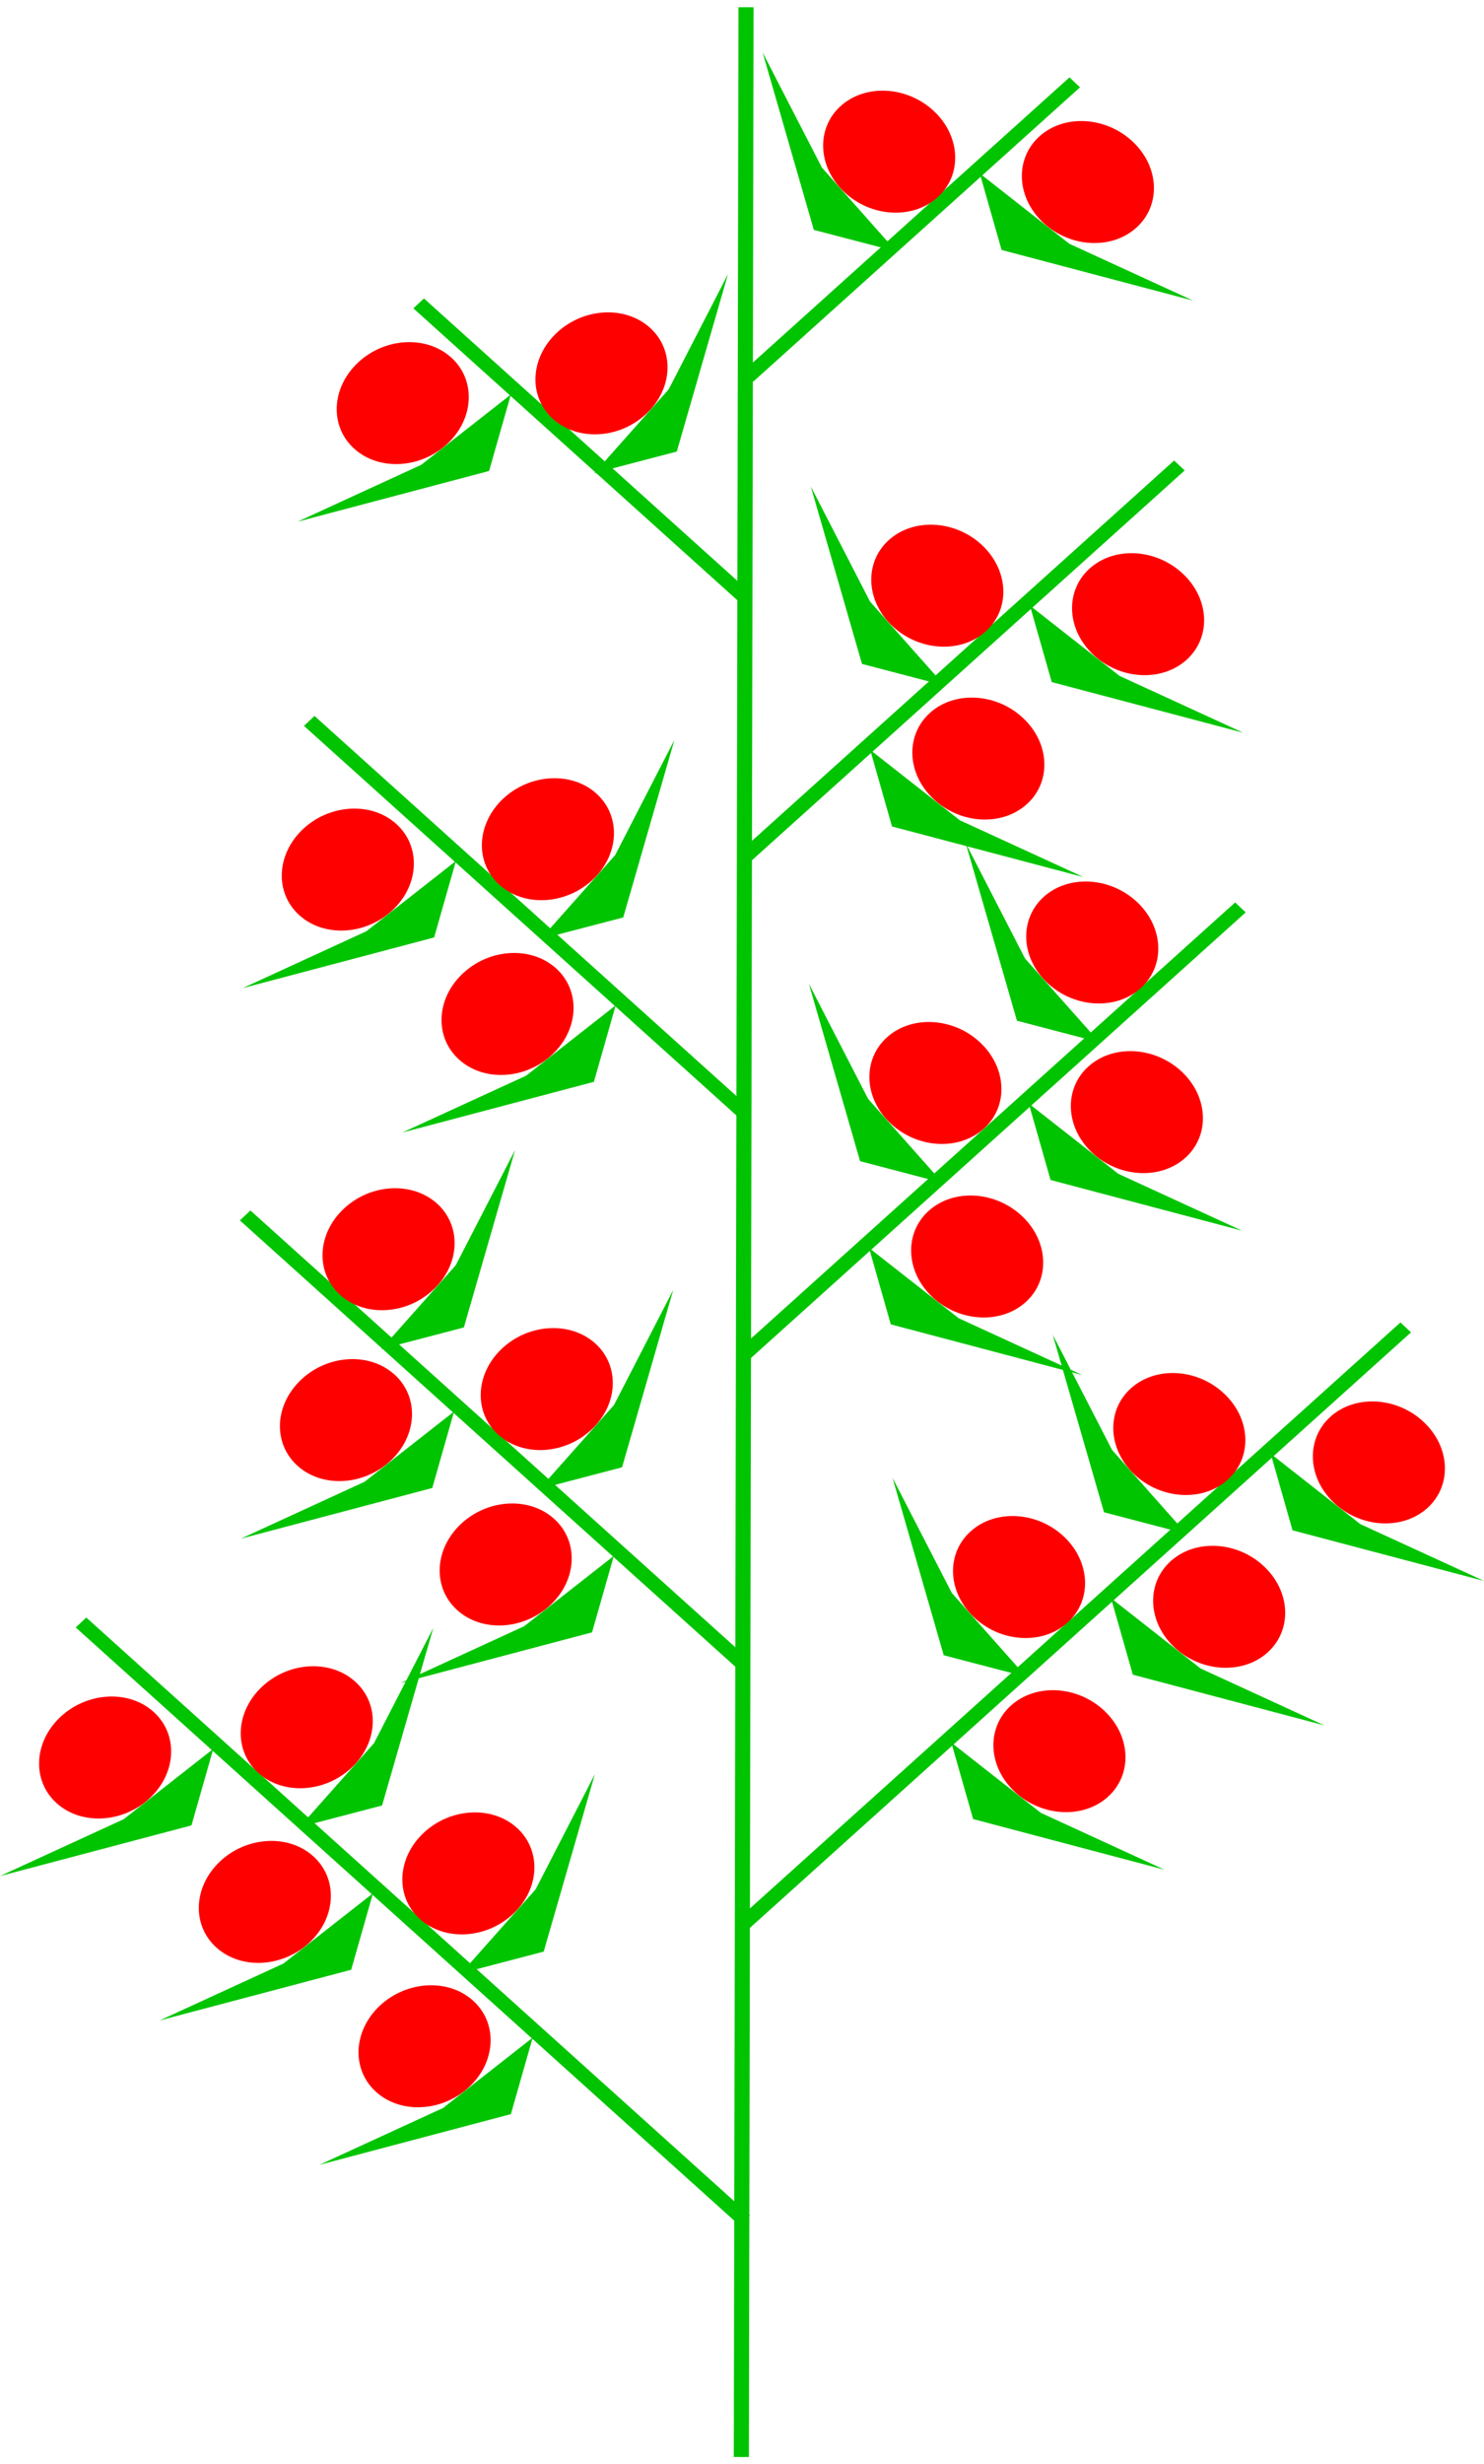 <?xml version="1.0" encoding="UTF-8"?>
<svg xmlns="http://www.w3.org/2000/svg" xmlns:xlink="http://www.w3.org/1999/xlink" width="100px" height="166px" viewBox="0 0 100 166" version="1.1">
<g id="surface1">
<path style="fill:none;stroke-width:1.708;stroke-linecap:butt;stroke-linejoin:miter;stroke:rgb(0%,76.863%,0%);stroke-opacity:1;stroke-miterlimit:4;" d="M 195.793 276.033 L 120.629 202.534 " transform="matrix(0.595,0,0,0.548,-66.315,-1.68)"/>
<path style=" stroke:none;fill-rule:evenodd;fill:rgb(0%,76.863%,0%);fill-opacity:1;" d="M 20.184 123.09 L 25.203 117.438 L 29.195 109.68 L 25.746 121.637 Z M 20.184 123.09 "/>
<path style=" stroke:none;fill-rule:nonzero;fill:rgb(100%,0%,0%);fill-opacity:1;" d="M 23.938 113.293 C 25.605 114.797 25.496 117.395 23.688 119.094 C 21.883 120.789 19.066 120.945 17.402 119.438 C 15.734 117.934 15.848 115.336 17.652 113.637 C 19.457 111.938 22.273 111.785 23.938 113.293 Z M 23.938 113.293 "/>
<path style=" stroke:none;fill-rule:evenodd;fill:rgb(0%,76.863%,0%);fill-opacity:1;" d="M 31.074 132.938 L 36.094 127.285 L 40.086 119.527 L 36.637 131.48 Z M 31.074 132.938 "/>
<path style=" stroke:none;fill-rule:nonzero;fill:rgb(100%,0%,0%);fill-opacity:1;" d="M 34.828 123.137 C 36.496 124.645 36.387 127.242 34.578 128.938 C 32.773 130.637 29.957 130.789 28.293 129.285 C 26.625 127.777 26.738 125.18 28.543 123.484 C 30.348 121.785 33.164 121.633 34.828 123.137 Z M 34.828 123.137 "/>
<path style=" stroke:none;fill-rule:evenodd;fill:rgb(0%,76.863%,0%);fill-opacity:1;" d="M 14.371 117.824 L 8.336 122.559 L 0 126.391 L 12.902 122.977 Z M 14.371 117.824 "/>
<path style=" stroke:none;fill-rule:nonzero;fill:rgb(100%,0%,0%);fill-opacity:1;" d="M 3.812 121.477 C 5.48 122.984 8.297 122.828 10.102 121.133 C 11.906 119.434 12.02 116.836 10.352 115.332 C 8.688 113.824 5.871 113.98 4.066 115.676 C 2.258 117.375 2.148 119.973 3.812 121.477 Z M 3.812 121.477 "/>
<path style=" stroke:none;fill-rule:evenodd;fill:rgb(0%,76.863%,0%);fill-opacity:1;" d="M 25.133 127.551 L 19.098 132.285 L 10.762 136.117 L 23.664 132.703 Z M 25.133 127.551 "/>
<path style=" stroke:none;fill-rule:nonzero;fill:rgb(100%,0%,0%);fill-opacity:1;" d="M 14.578 131.203 C 16.242 132.711 19.059 132.555 20.863 130.859 C 22.672 129.16 22.781 126.562 21.113 125.059 C 19.449 123.551 16.633 123.707 14.828 125.402 C 13.023 127.102 12.91 129.699 14.578 131.203 Z M 14.578 131.203 "/>
<path style=" stroke:none;fill-rule:evenodd;fill:rgb(0%,76.863%,0%);fill-opacity:1;" d="M 35.895 137.277 L 29.863 142.012 L 21.527 145.844 L 34.426 142.43 Z M 35.895 137.277 "/>
<path style=" stroke:none;fill-rule:nonzero;fill:rgb(100%,0%,0%);fill-opacity:1;" d="M 25.34 140.93 C 27.004 142.438 29.82 142.285 31.629 140.586 C 33.434 138.887 33.547 136.289 31.879 134.785 C 30.215 133.277 27.398 133.434 25.59 135.129 C 23.785 136.828 23.672 139.426 25.34 140.93 Z M 25.34 140.93 "/>
<path style="fill:none;stroke-width:1.708;stroke-linecap:butt;stroke-linejoin:miter;stroke:rgb(0%,76.863%,0%);stroke-opacity:1;stroke-miterlimit:4;" d="M 195.491 239.754 L 270.655 166.255 " transform="matrix(0.595,0,0,0.548,-66.315,-1.68)"/>
<path style=" stroke:none;fill-rule:evenodd;fill:rgb(0%,76.863%,0%);fill-opacity:1;" d="M 79.953 103.336 L 74.938 97.684 L 70.941 89.926 L 74.395 101.883 Z M 79.953 103.336 "/>
<path style=" stroke:none;fill-rule:nonzero;fill:rgb(100%,0%,0%);fill-opacity:1;" d="M 76.199 93.539 C 74.531 95.043 74.645 97.641 76.449 99.34 C 78.258 101.035 81.07 101.191 82.738 99.684 C 84.406 98.18 84.293 95.582 82.484 93.883 C 80.68 92.184 77.863 92.031 76.199 93.539 Z M 76.199 93.539 "/>
<path style=" stroke:none;fill-rule:evenodd;fill:rgb(0%,76.863%,0%);fill-opacity:1;" d="M 69.156 112.969 L 64.137 107.316 L 60.145 99.562 L 63.594 111.516 Z M 69.156 112.969 "/>
<path style=" stroke:none;fill-rule:nonzero;fill:rgb(100%,0%,0%);fill-opacity:1;" d="M 65.402 103.172 C 63.734 104.676 63.844 107.273 65.652 108.973 C 67.457 110.672 70.273 110.824 71.938 109.316 C 73.605 107.812 73.492 105.215 71.688 103.516 C 69.883 101.82 67.066 101.664 65.402 103.172 Z M 65.402 103.172 "/>
<path style=" stroke:none;fill-rule:evenodd;fill:rgb(0%,76.863%,0%);fill-opacity:1;" d="M 85.629 97.941 L 91.664 102.68 L 100 106.508 L 87.098 103.098 Z M 85.629 97.941 "/>
<path style=" stroke:none;fill-rule:nonzero;fill:rgb(100%,0%,0%);fill-opacity:1;" d="M 96.188 101.594 C 94.52 103.102 91.703 102.949 89.898 101.25 C 88.094 99.555 87.98 96.957 89.648 95.449 C 91.312 93.945 94.129 94.098 95.934 95.797 C 97.742 97.492 97.852 100.09 96.188 101.594 Z M 96.188 101.594 "/>
<path style=" stroke:none;fill-rule:evenodd;fill:rgb(0%,76.863%,0%);fill-opacity:1;" d="M 74.867 107.668 L 80.902 112.406 L 89.238 116.238 L 76.336 112.824 Z M 74.867 107.668 "/>
<path style=" stroke:none;fill-rule:nonzero;fill:rgb(100%,0%,0%);fill-opacity:1;" d="M 85.422 111.324 C 83.758 112.828 80.941 112.676 79.137 110.977 C 77.328 109.281 77.219 106.684 78.887 105.176 C 80.551 103.672 83.367 103.824 85.172 105.523 C 86.977 107.219 87.09 109.816 85.422 111.324 Z M 85.422 111.324 "/>
<path style=" stroke:none;fill-rule:evenodd;fill:rgb(0%,76.863%,0%);fill-opacity:1;" d="M 64.105 117.398 L 70.137 122.133 L 78.473 125.965 L 65.574 122.551 Z M 64.105 117.398 "/>
<path style=" stroke:none;fill-rule:nonzero;fill:rgb(100%,0%,0%);fill-opacity:1;" d="M 74.66 121.051 C 72.996 122.555 70.18 122.402 68.371 120.703 C 66.566 119.008 66.453 116.41 68.121 114.906 C 69.789 113.398 72.602 113.551 74.41 115.25 C 76.215 116.945 76.328 119.543 74.66 121.051 Z M 74.66 121.051 "/>
<path style="fill:none;stroke-width:1.708;stroke-linecap:butt;stroke-linejoin:miter;stroke:rgb(0%,76.863%,0%);stroke-opacity:1;stroke-miterlimit:4;" d="M 195.589 207.61 L 139.216 152.489 " transform="matrix(0.595,0,0,0.548,-66.315,-1.68)"/>
<path style=" stroke:none;fill-rule:evenodd;fill:rgb(0%,76.863%,0%);fill-opacity:1;" d="M 25.695 90.887 L 30.715 85.234 L 34.707 77.477 L 31.258 89.43 Z M 25.695 90.887 "/>
<path style=" stroke:none;fill-rule:nonzero;fill:rgb(100%,0%,0%);fill-opacity:1;" d="M 29.453 81.086 C 31.121 82.594 31.008 85.191 29.199 86.887 C 27.395 88.586 24.578 88.738 22.914 87.234 C 21.246 85.727 21.359 83.129 23.164 81.434 C 24.973 79.734 27.785 79.582 29.453 81.086 Z M 29.453 81.086 "/>
<path style=" stroke:none;fill-rule:evenodd;fill:rgb(0%,76.863%,0%);fill-opacity:1;" d="M 36.355 100.309 L 41.375 94.656 L 45.367 86.898 L 41.918 98.852 Z M 36.355 100.309 "/>
<path style=" stroke:none;fill-rule:nonzero;fill:rgb(100%,0%,0%);fill-opacity:1;" d="M 40.113 90.508 C 41.781 92.016 41.668 94.613 39.859 96.309 C 38.055 98.008 35.238 98.16 33.574 96.656 C 31.906 95.148 32.02 92.551 33.824 90.855 C 35.633 89.156 38.445 89.004 40.113 90.508 Z M 40.113 90.508 "/>
<path style=" stroke:none;fill-rule:evenodd;fill:rgb(0%,76.863%,0%);fill-opacity:1;" d="M 30.598 95.094 L 24.566 99.828 L 16.23 103.66 L 29.129 100.246 Z M 30.598 95.094 "/>
<path style=" stroke:none;fill-rule:nonzero;fill:rgb(100%,0%,0%);fill-opacity:1;" d="M 20.043 98.746 C 21.711 100.254 24.523 100.098 26.332 98.398 C 28.137 96.703 28.25 94.105 26.582 92.602 C 24.918 91.094 22.102 91.246 20.297 92.945 C 18.488 94.645 18.375 97.238 20.043 98.746 Z M 20.043 98.746 "/>
<path style=" stroke:none;fill-rule:evenodd;fill:rgb(0%,76.863%,0%);fill-opacity:1;" d="M 41.363 104.82 L 35.328 109.555 L 26.992 113.387 L 39.895 109.973 Z M 41.363 104.82 "/>
<path style=" stroke:none;fill-rule:nonzero;fill:rgb(100%,0%,0%);fill-opacity:1;" d="M 30.809 108.473 C 32.473 109.98 35.289 109.824 37.094 108.125 C 38.898 106.43 39.012 103.832 37.344 102.328 C 35.68 100.82 32.863 100.973 31.059 102.672 C 29.25 104.371 29.141 106.969 30.809 108.473 Z M 30.809 108.473 "/>
<path style="fill:none;stroke-width:1.708;stroke-linecap:butt;stroke-linejoin:miter;stroke:rgb(0%,76.863%,0%);stroke-opacity:1;stroke-miterlimit:4;" d="M 195.563 169.741 L 251.936 114.62 " transform="matrix(0.595,0,0,0.548,-66.315,-1.68)"/>
<path style=" stroke:none;fill-rule:evenodd;fill:rgb(0%,76.863%,0%);fill-opacity:1;" d="M 74.09 70.223 L 69.07 64.57 L 65.078 56.812 L 68.527 68.766 Z M 74.09 70.223 "/>
<path style=" stroke:none;fill-rule:nonzero;fill:rgb(100%,0%,0%);fill-opacity:1;" d="M 70.332 60.422 C 68.664 61.93 68.777 64.527 70.582 66.223 C 72.391 67.922 75.207 68.074 76.871 66.57 C 78.539 65.062 78.426 62.465 76.621 60.77 C 74.812 59.07 71.996 58.918 70.332 60.422 Z M 70.332 60.422 "/>
<path style=" stroke:none;fill-rule:evenodd;fill:rgb(0%,76.863%,0%);fill-opacity:1;" d="M 63.52 79.688 L 58.5 74.035 L 54.508 66.277 L 57.957 78.23 Z M 63.52 79.688 "/>
<path style=" stroke:none;fill-rule:nonzero;fill:rgb(100%,0%,0%);fill-opacity:1;" d="M 59.766 69.887 C 58.098 71.395 58.207 73.992 60.016 75.688 C 61.82 77.387 64.637 77.539 66.301 76.031 C 67.969 74.527 67.855 71.93 66.051 70.234 C 64.246 68.535 61.43 68.383 59.766 69.887 Z M 59.766 69.887 "/>
<path style=" stroke:none;fill-rule:evenodd;fill:rgb(0%,76.863%,0%);fill-opacity:1;" d="M 69.324 74.344 L 75.355 79.078 L 83.691 82.91 L 70.793 79.496 Z M 69.324 74.344 "/>
<path style=" stroke:none;fill-rule:nonzero;fill:rgb(100%,0%,0%);fill-opacity:1;" d="M 79.879 77.996 C 78.215 79.504 75.398 79.348 73.59 77.652 C 71.785 75.953 71.672 73.355 73.34 71.852 C 75.004 70.344 77.82 70.5 79.629 72.195 C 81.434 73.895 81.547 76.492 79.879 77.996 Z M 79.879 77.996 "/>
<path style=" stroke:none;fill-rule:evenodd;fill:rgb(0%,76.863%,0%);fill-opacity:1;" d="M 58.559 84.07 L 64.594 88.805 L 72.93 92.637 L 60.027 89.223 Z M 58.559 84.07 "/>
<path style=" stroke:none;fill-rule:nonzero;fill:rgb(100%,0%,0%);fill-opacity:1;" d="M 69.117 87.723 C 67.449 89.23 64.637 89.074 62.828 87.379 C 61.023 85.68 60.91 83.082 62.578 81.578 C 64.242 80.07 67.059 80.227 68.863 81.922 C 70.672 83.621 70.781 86.219 69.117 87.723 Z M 69.117 87.723 "/>
<path style="fill:none;stroke-width:1.708;stroke-linecap:butt;stroke-linejoin:miter;stroke:rgb(0%,76.863%,0%);stroke-opacity:1;stroke-miterlimit:4;" d="M 195.701 108.525 L 245.024 60.291 " transform="matrix(0.595,0,0,0.548,-66.315,-1.68)"/>
<path style=" stroke:none;fill-rule:evenodd;fill:rgb(0%,76.863%,0%);fill-opacity:1;" d="M 63.648 46.184 L 58.629 40.531 L 54.637 32.773 L 58.086 44.73 Z M 63.648 46.184 "/>
<path style=" stroke:none;fill-rule:nonzero;fill:rgb(100%,0%,0%);fill-opacity:1;" d="M 59.891 36.387 C 58.223 37.891 58.336 40.488 60.141 42.184 C 61.949 43.883 64.766 44.039 66.43 42.531 C 68.098 41.027 67.984 38.43 66.18 36.73 C 64.371 35.031 61.555 34.879 59.891 36.387 Z M 59.891 36.387 "/>
<path style=" stroke:none;fill-rule:evenodd;fill:rgb(0%,76.863%,0%);fill-opacity:1;" d="M 69.402 40.797 L 75.438 45.535 L 83.773 49.363 L 70.871 45.953 Z M 69.402 40.797 "/>
<path style=" stroke:none;fill-rule:nonzero;fill:rgb(100%,0%,0%);fill-opacity:1;" d="M 79.961 44.449 C 78.293 45.957 75.48 45.805 73.672 44.105 C 71.867 42.406 71.754 39.812 73.422 38.305 C 75.086 36.797 77.902 36.953 79.707 38.652 C 81.516 40.348 81.625 42.945 79.961 44.449 Z M 79.961 44.449 "/>
<path style=" stroke:none;fill-rule:evenodd;fill:rgb(0%,76.863%,0%);fill-opacity:1;" d="M 58.641 50.523 L 64.676 55.262 L 73.012 59.09 L 60.109 55.68 Z M 58.641 50.523 "/>
<path style=" stroke:none;fill-rule:nonzero;fill:rgb(100%,0%,0%);fill-opacity:1;" d="M 69.195 54.176 C 67.531 55.684 64.715 55.531 62.91 53.832 C 61.102 52.137 60.992 49.539 62.66 48.031 C 64.324 46.527 67.141 46.68 68.945 48.379 C 70.75 50.074 70.863 52.672 69.195 54.176 Z M 69.195 54.176 "/>
<path style="fill:none;stroke-width:1.708;stroke-linecap:butt;stroke-linejoin:miter;stroke:rgb(0%,76.863%,0%);stroke-opacity:1;stroke-miterlimit:4;" d="M 195.8 139.928 L 146.476 91.694 " transform="matrix(0.595,0,0,0.548,-66.315,-1.68)"/>
<path style=" stroke:none;fill-rule:evenodd;fill:rgb(0%,76.863%,0%);fill-opacity:1;" d="M 36.434 63.262 L 41.453 57.609 L 45.445 49.852 L 41.996 61.809 Z M 36.434 63.262 "/>
<path style=" stroke:none;fill-rule:nonzero;fill:rgb(100%,0%,0%);fill-opacity:1;" d="M 40.191 53.465 C 41.859 54.969 41.746 57.566 39.941 59.266 C 38.133 60.961 35.316 61.117 33.652 59.609 C 31.984 58.105 32.098 55.508 33.902 53.809 C 35.711 52.113 38.527 51.957 40.191 53.465 Z M 40.191 53.465 "/>
<path style=" stroke:none;fill-rule:evenodd;fill:rgb(0%,76.863%,0%);fill-opacity:1;" d="M 30.723 58.004 L 24.691 62.738 L 16.355 66.57 L 29.254 63.156 Z M 30.723 58.004 "/>
<path style=" stroke:none;fill-rule:nonzero;fill:rgb(100%,0%,0%);fill-opacity:1;" d="M 20.168 61.656 C 21.832 63.164 24.648 63.012 26.457 61.312 C 28.262 59.613 28.375 57.016 26.707 55.512 C 25.043 54.004 22.227 54.16 20.418 55.855 C 18.613 57.555 18.5 60.152 20.168 61.656 Z M 20.168 61.656 "/>
<path style=" stroke:none;fill-rule:evenodd;fill:rgb(0%,76.863%,0%);fill-opacity:1;" d="M 41.488 67.73 L 35.453 72.469 L 27.117 76.297 L 40.02 72.883 Z M 41.488 67.73 "/>
<path style=" stroke:none;fill-rule:nonzero;fill:rgb(100%,0%,0%);fill-opacity:1;" d="M 30.934 71.383 C 32.598 72.891 35.414 72.738 37.219 71.039 C 39.023 69.34 39.137 66.742 37.469 65.238 C 35.805 63.73 32.988 63.887 31.184 65.586 C 29.375 67.281 29.266 69.879 30.934 71.383 Z M 30.934 71.383 "/>
<path style="fill:none;stroke-width:1.708;stroke-linecap:butt;stroke-linejoin:miter;stroke:rgb(0%,76.863%,0%);stroke-opacity:1;stroke-miterlimit:4;" d="M 196.174 49.362 L 233.171 13.19 " transform="matrix(0.595,0,0,0.548,-66.315,-1.68)"/>
<path style=" stroke:none;fill-rule:evenodd;fill:rgb(0%,76.863%,0%);fill-opacity:1;" d="M 60.402 16.941 L 55.383 11.289 L 51.391 3.535 L 54.84 15.488 Z M 60.402 16.941 "/>
<path style=" stroke:none;fill-rule:nonzero;fill:rgb(100%,0%,0%);fill-opacity:1;" d="M 56.648 7.145 C 54.98 8.648 55.094 11.246 56.898 12.945 C 58.703 14.645 61.52 14.797 63.184 13.289 C 64.852 11.785 64.742 9.188 62.934 7.488 C 61.129 5.793 58.312 5.637 56.648 7.145 Z M 56.648 7.145 "/>
<path style=" stroke:none;fill-rule:evenodd;fill:rgb(0%,76.863%,0%);fill-opacity:1;" d="M 66.023 11.684 L 72.055 16.422 L 80.391 20.25 L 67.492 16.84 Z M 66.023 11.684 "/>
<path style=" stroke:none;fill-rule:nonzero;fill:rgb(100%,0%,0%);fill-opacity:1;" d="M 76.578 15.336 C 74.91 16.844 72.098 16.691 70.289 14.992 C 68.484 13.297 68.371 10.699 70.039 9.191 C 71.703 7.684 74.52 7.84 76.324 9.539 C 78.133 11.234 78.246 13.832 76.578 15.336 Z M 76.578 15.336 "/>
<path style="fill:none;stroke-width:1.708;stroke-linecap:butt;stroke-linejoin:miter;stroke:rgb(0%,76.863%,0%);stroke-opacity:1;stroke-miterlimit:4;" d="M 195.859 76.545 L 158.868 40.365 " transform="matrix(0.595,0,0,0.548,-66.315,-1.68)"/>
<path style=" stroke:none;fill-rule:evenodd;fill:rgb(0%,76.863%,0%);fill-opacity:1;" d="M 40.043 31.879 L 45.062 26.227 L 49.055 18.469 L 45.605 30.422 Z M 40.043 31.879 "/>
<path style=" stroke:none;fill-rule:nonzero;fill:rgb(100%,0%,0%);fill-opacity:1;" d="M 43.801 22.082 C 45.469 23.586 45.355 26.184 43.551 27.879 C 41.742 29.578 38.926 29.734 37.262 28.227 C 35.594 26.719 35.707 24.125 37.512 22.426 C 39.32 20.727 42.133 20.574 43.801 22.082 Z M 43.801 22.082 "/>
<path style=" stroke:none;fill-rule:evenodd;fill:rgb(0%,76.863%,0%);fill-opacity:1;" d="M 34.426 26.578 L 28.391 31.312 L 20.055 35.145 L 32.957 31.73 Z M 34.426 26.578 "/>
<path style=" stroke:none;fill-rule:nonzero;fill:rgb(100%,0%,0%);fill-opacity:1;" d="M 23.871 30.23 C 25.535 31.738 28.352 31.582 30.156 29.887 C 31.965 28.188 32.074 25.59 30.406 24.086 C 28.742 22.578 25.926 22.734 24.121 24.43 C 22.316 26.129 22.203 28.727 23.871 30.23 Z M 23.871 30.23 "/>
<path style="fill:none;stroke-width:1.71;stroke-linecap:butt;stroke-linejoin:miter;stroke:rgb(0%,76.863%,0%);stroke-opacity:1;stroke-miterlimit:4;" d="M 195.412 305.127 L 195.944 3.958 " transform="matrix(0.595,0,0,0.548,-66.315,-1.68)"/>
</g>
</svg>
